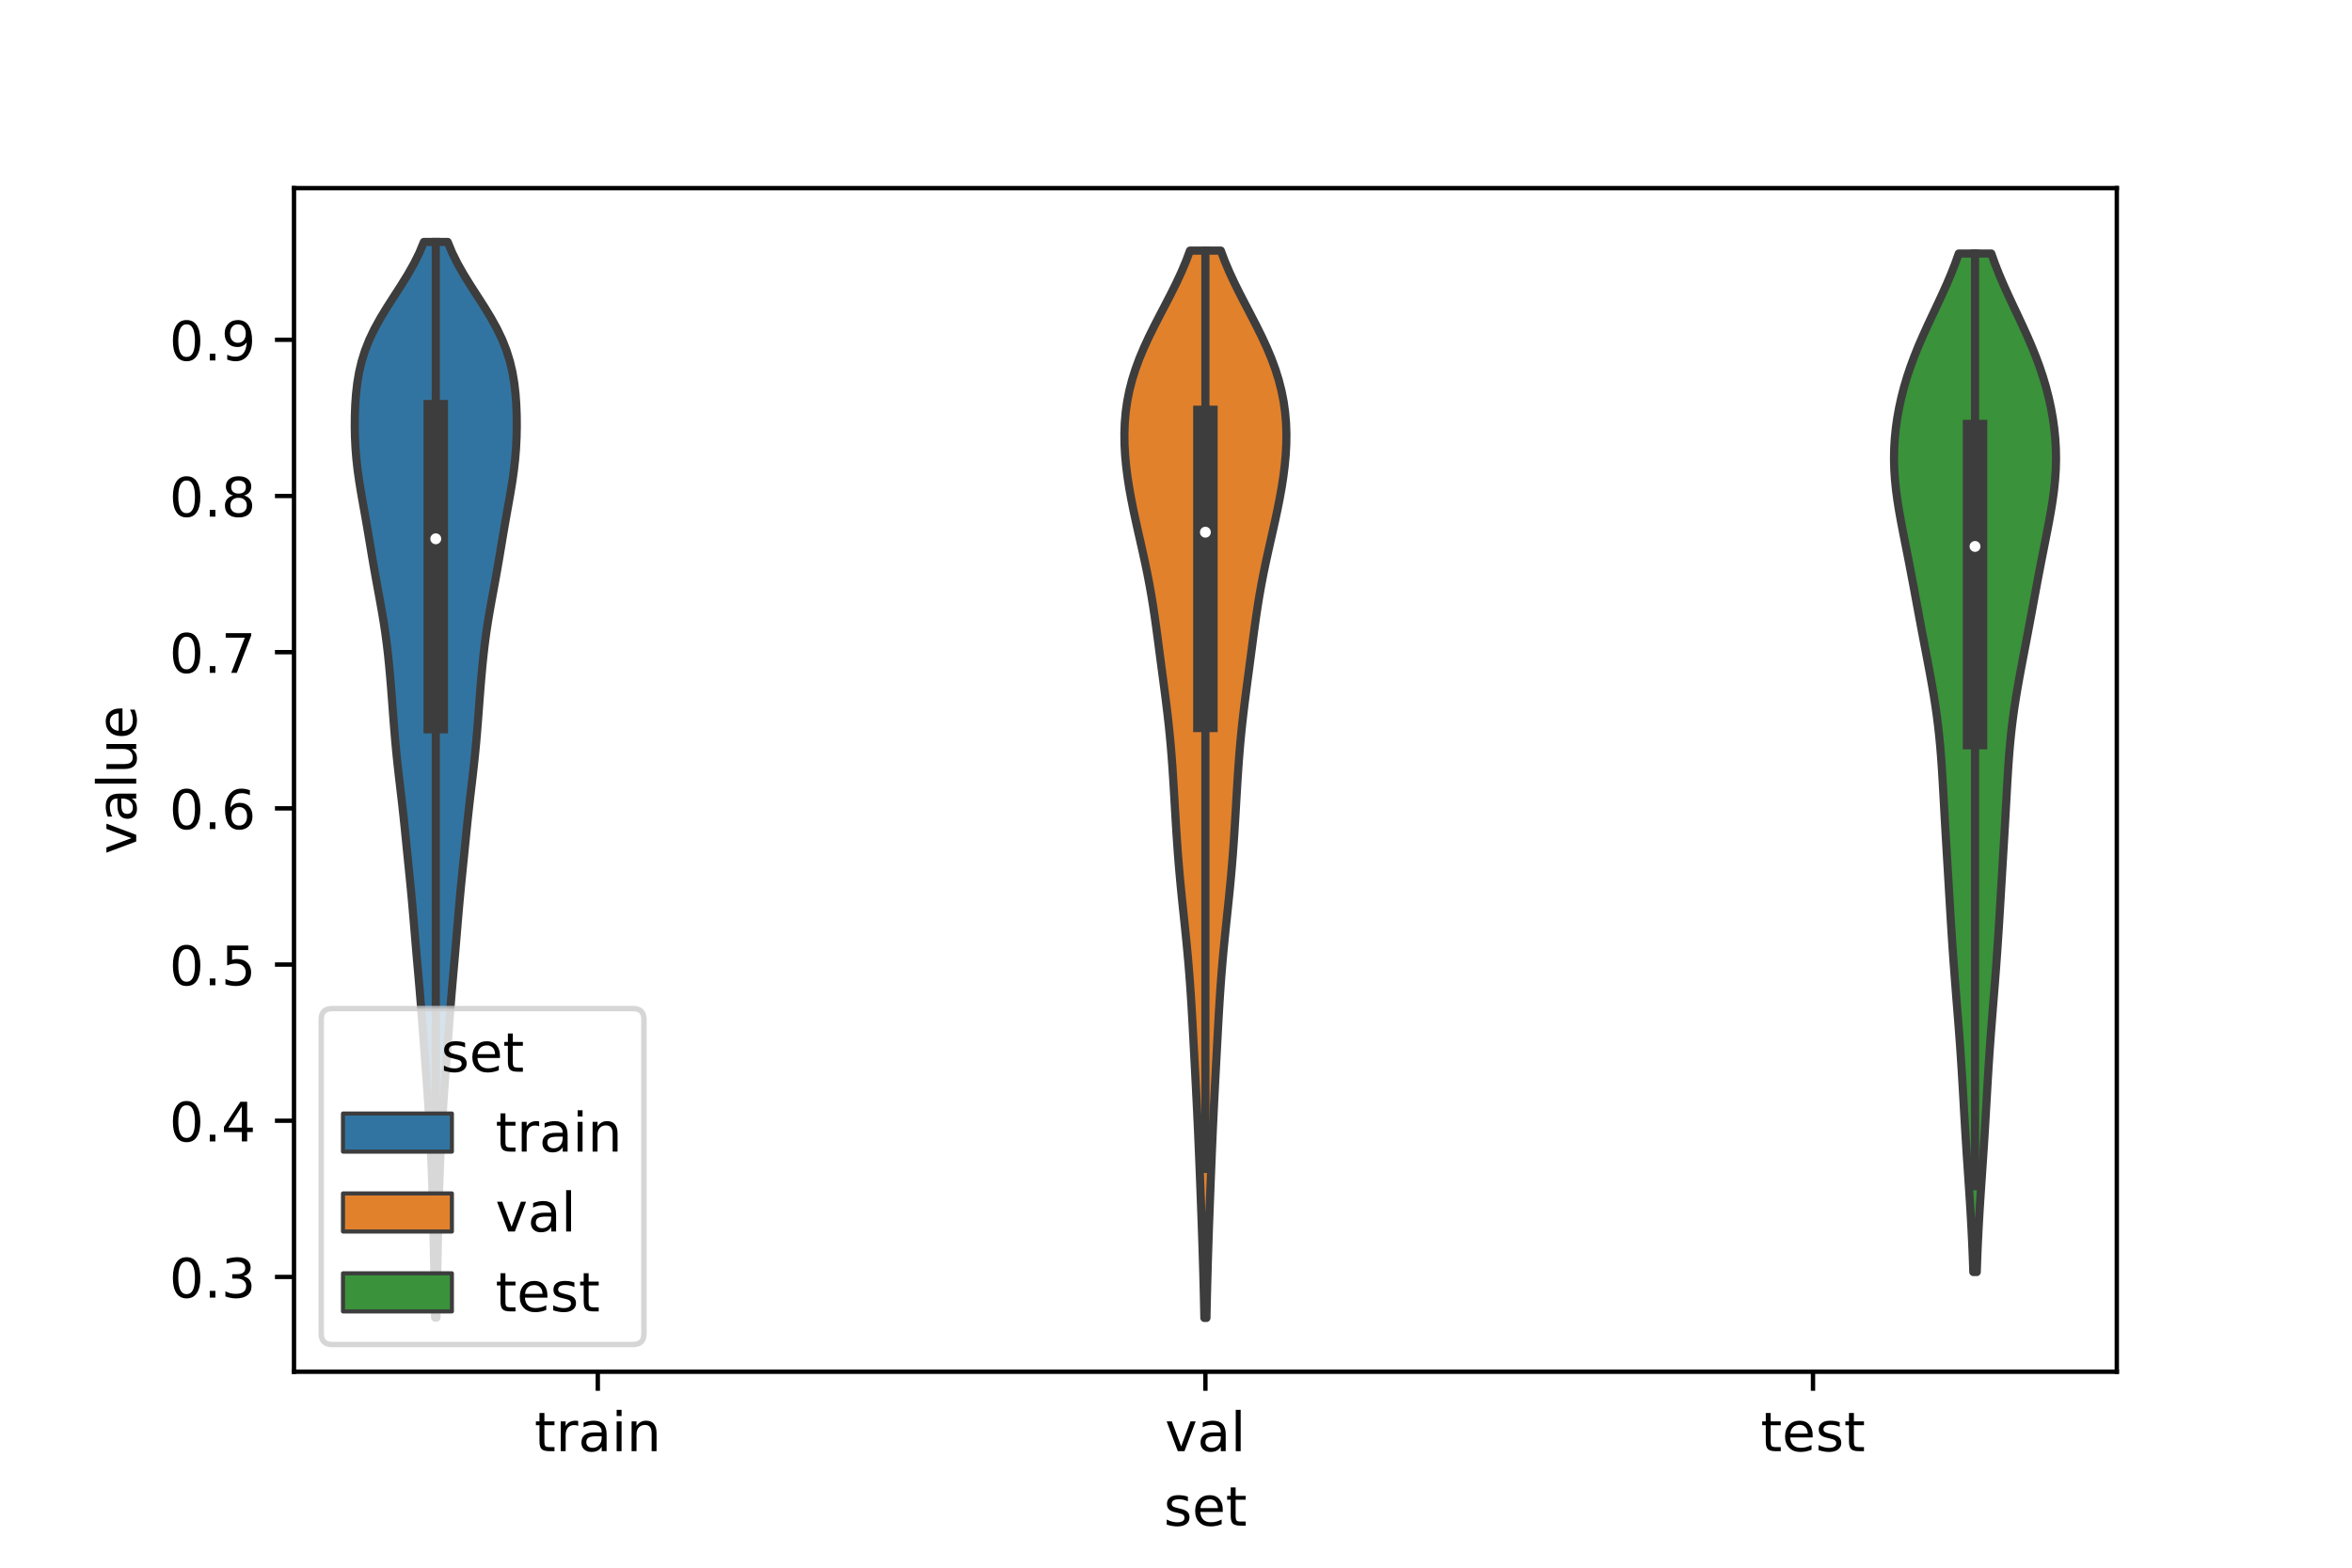 <?xml version="1.0" encoding="utf-8" standalone="no"?>
<!DOCTYPE svg PUBLIC "-//W3C//DTD SVG 1.1//EN"
  "http://www.w3.org/Graphics/SVG/1.1/DTD/svg11.dtd">
<!-- Created with matplotlib (https://matplotlib.org/) -->
<svg height="288pt" version="1.1" viewBox="0 0 432 288" width="432pt" xmlns="http://www.w3.org/2000/svg" xmlns:xlink="http://www.w3.org/1999/xlink">
 <defs>
  <style type="text/css">*{stroke-linecap:butt;stroke-linejoin:round;}</style>
 </defs>
 <g id="figure_1">
  <g id="patch_1">
   <path d="M 0 288 
L 432 288 
L 432 0 
L 0 0 
z
" style="fill:#ffffff;"/>
  </g>
  <g id="axes_1">
   <g id="patch_2">
    <path d="M 54 252 
L 388.8 252 
L 388.8 34.56 
L 54 34.56 
z
" style="fill:#ffffff;"/>
   </g>
   <g id="PolyCollection_1">
    <defs>
     <path d="M 80.162 -45.93 
L 79.918 -45.93 
L 79.887 -47.926 
L 79.853 -49.923 
L 79.815 -51.919 
L 79.775 -53.915 
L 79.733 -55.911 
L 79.692 -57.907 
L 79.651 -59.904 
L 79.61 -61.9 
L 79.569 -63.896 
L 79.523 -65.892 
L 79.472 -67.889 
L 79.413 -69.885 
L 79.344 -71.881 
L 79.265 -73.877 
L 79.176 -75.873 
L 79.078 -77.87 
L 78.972 -79.866 
L 78.859 -81.862 
L 78.739 -83.858 
L 78.611 -85.855 
L 78.475 -87.851 
L 78.332 -89.847 
L 78.183 -91.843 
L 78.032 -93.839 
L 77.881 -95.836 
L 77.73 -97.832 
L 77.58 -99.828 
L 77.428 -101.824 
L 77.27 -103.821 
L 77.105 -105.817 
L 76.933 -107.813 
L 76.757 -109.809 
L 76.58 -111.805 
L 76.406 -113.802 
L 76.237 -115.798 
L 76.071 -117.794 
L 75.903 -119.79 
L 75.729 -121.787 
L 75.546 -123.783 
L 75.354 -125.779 
L 75.154 -127.775 
L 74.952 -129.772 
L 74.751 -131.768 
L 74.551 -133.764 
L 74.349 -135.76 
L 74.141 -137.756 
L 73.924 -139.753 
L 73.696 -141.749 
L 73.461 -143.745 
L 73.227 -145.741 
L 73.003 -147.738 
L 72.796 -149.734 
L 72.608 -151.73 
L 72.438 -153.726 
L 72.281 -155.722 
L 72.13 -157.719 
L 71.98 -159.715 
L 71.824 -161.711 
L 71.658 -163.707 
L 71.476 -165.704 
L 71.273 -167.7 
L 71.041 -169.696 
L 70.775 -171.692 
L 70.474 -173.688 
L 70.141 -175.685 
L 69.785 -177.681 
L 69.418 -179.677 
L 69.053 -181.673 
L 68.698 -183.67 
L 68.356 -185.666 
L 68.022 -187.662 
L 67.689 -189.658 
L 67.349 -191.655 
L 66.998 -193.651 
L 66.642 -195.647 
L 66.293 -197.643 
L 65.969 -199.639 
L 65.688 -201.636 
L 65.463 -203.632 
L 65.301 -205.628 
L 65.201 -207.624 
L 65.16 -209.621 
L 65.175 -211.617 
L 65.249 -213.613 
L 65.391 -215.609 
L 65.618 -217.605 
L 65.953 -219.602 
L 66.421 -221.598 
L 67.042 -223.594 
L 67.83 -225.59 
L 68.783 -227.587 
L 69.885 -229.583 
L 71.1 -231.579 
L 72.38 -233.575 
L 73.668 -235.571 
L 74.903 -237.568 
L 76.036 -239.564 
L 77.027 -241.56 
L 77.855 -243.556 
L 82.225 -243.556 
L 82.225 -243.556 
L 83.053 -241.56 
L 84.044 -239.564 
L 85.177 -237.568 
L 86.412 -235.571 
L 87.7 -233.575 
L 88.98 -231.579 
L 90.195 -229.583 
L 91.297 -227.587 
L 92.25 -225.59 
L 93.038 -223.594 
L 93.659 -221.598 
L 94.127 -219.602 
L 94.462 -217.605 
L 94.689 -215.609 
L 94.831 -213.613 
L 94.905 -211.617 
L 94.92 -209.621 
L 94.879 -207.624 
L 94.779 -205.628 
L 94.617 -203.632 
L 94.392 -201.636 
L 94.111 -199.639 
L 93.787 -197.643 
L 93.438 -195.647 
L 93.082 -193.651 
L 92.731 -191.655 
L 92.391 -189.658 
L 92.058 -187.662 
L 91.724 -185.666 
L 91.382 -183.67 
L 91.027 -181.673 
L 90.662 -179.677 
L 90.295 -177.681 
L 89.939 -175.685 
L 89.606 -173.688 
L 89.305 -171.692 
L 89.039 -169.696 
L 88.807 -167.7 
L 88.604 -165.704 
L 88.422 -163.707 
L 88.256 -161.711 
L 88.1 -159.715 
L 87.95 -157.719 
L 87.799 -155.722 
L 87.642 -153.726 
L 87.472 -151.73 
L 87.284 -149.734 
L 87.077 -147.738 
L 86.853 -145.741 
L 86.619 -143.745 
L 86.384 -141.749 
L 86.156 -139.753 
L 85.939 -137.756 
L 85.731 -135.76 
L 85.529 -133.764 
L 85.329 -131.768 
L 85.128 -129.772 
L 84.926 -127.775 
L 84.726 -125.779 
L 84.534 -123.783 
L 84.351 -121.787 
L 84.177 -119.79 
L 84.009 -117.794 
L 83.843 -115.798 
L 83.674 -113.802 
L 83.5 -111.805 
L 83.323 -109.809 
L 83.147 -107.813 
L 82.975 -105.817 
L 82.81 -103.821 
L 82.652 -101.824 
L 82.5 -99.828 
L 82.35 -97.832 
L 82.199 -95.836 
L 82.048 -93.839 
L 81.897 -91.843 
L 81.748 -89.847 
L 81.605 -87.851 
L 81.469 -85.855 
L 81.341 -83.858 
L 81.221 -81.862 
L 81.108 -79.866 
L 81.002 -77.87 
L 80.904 -75.873 
L 80.815 -73.877 
L 80.736 -71.881 
L 80.667 -69.885 
L 80.608 -67.889 
L 80.557 -65.892 
L 80.511 -63.896 
L 80.47 -61.9 
L 80.429 -59.904 
L 80.388 -57.907 
L 80.347 -55.911 
L 80.305 -53.915 
L 80.265 -51.919 
L 80.227 -49.923 
L 80.193 -47.926 
L 80.162 -45.93 
z
" id="m7b6b9d030f" style="stroke:#3d3d3d;stroke-width:1.5;"/>
    </defs>
    <g clip-path="url(#p0b4cedcd9a)">
     <use style="fill:#3274a1;stroke:#3d3d3d;stroke-width:1.5;" x="0" xlink:href="#m7b6b9d030f" y="288"/>
    </g>
   </g>
   <g id="PolyCollection_2">
    <defs>
     <path d="M 221.592 -45.884 
L 221.208 -45.884 
L 221.167 -47.864 
L 221.123 -49.845 
L 221.074 -51.825 
L 221.021 -53.806 
L 220.965 -55.787 
L 220.905 -57.767 
L 220.841 -59.748 
L 220.774 -61.728 
L 220.704 -63.709 
L 220.631 -65.689 
L 220.556 -67.67 
L 220.48 -69.651 
L 220.403 -71.631 
L 220.324 -73.612 
L 220.244 -75.592 
L 220.161 -77.573 
L 220.076 -79.554 
L 219.986 -81.534 
L 219.893 -83.515 
L 219.796 -85.495 
L 219.695 -87.476 
L 219.593 -89.456 
L 219.489 -91.437 
L 219.385 -93.418 
L 219.28 -95.398 
L 219.175 -97.379 
L 219.068 -99.359 
L 218.958 -101.34 
L 218.84 -103.321 
L 218.714 -105.301 
L 218.577 -107.282 
L 218.427 -109.262 
L 218.263 -111.243 
L 218.085 -113.223 
L 217.894 -115.204 
L 217.693 -117.185 
L 217.486 -119.165 
L 217.278 -121.146 
L 217.072 -123.126 
L 216.875 -125.107 
L 216.689 -127.088 
L 216.516 -129.068 
L 216.358 -131.049 
L 216.213 -133.029 
L 216.079 -135.01 
L 215.955 -136.99 
L 215.836 -138.971 
L 215.721 -140.952 
L 215.605 -142.932 
L 215.483 -144.913 
L 215.353 -146.893 
L 215.209 -148.874 
L 215.047 -150.855 
L 214.865 -152.835 
L 214.663 -154.816 
L 214.44 -156.796 
L 214.2 -158.777 
L 213.948 -160.757 
L 213.688 -162.738 
L 213.425 -164.719 
L 213.164 -166.699 
L 212.903 -168.68 
L 212.643 -170.66 
L 212.377 -172.641 
L 212.099 -174.622 
L 211.803 -176.602 
L 211.481 -178.583 
L 211.13 -180.563 
L 210.748 -182.544 
L 210.339 -184.525 
L 209.907 -186.505 
L 209.462 -188.486 
L 209.014 -190.466 
L 208.573 -192.447 
L 208.151 -194.427 
L 207.758 -196.408 
L 207.402 -198.389 
L 207.094 -200.369 
L 206.843 -202.35 
L 206.657 -204.33 
L 206.546 -206.311 
L 206.52 -208.292 
L 206.587 -210.272 
L 206.756 -212.253 
L 207.033 -214.233 
L 207.424 -216.214 
L 207.931 -218.194 
L 208.552 -220.175 
L 209.282 -222.156 
L 210.112 -224.136 
L 211.025 -226.117 
L 212.003 -228.097 
L 213.023 -230.078 
L 214.058 -232.059 
L 215.08 -234.039 
L 216.064 -236.02 
L 216.985 -238 
L 217.824 -239.981 
L 218.568 -241.961 
L 224.232 -241.961 
L 224.232 -241.961 
L 224.976 -239.981 
L 225.815 -238 
L 226.736 -236.02 
L 227.72 -234.039 
L 228.742 -232.059 
L 229.777 -230.078 
L 230.797 -228.097 
L 231.775 -226.117 
L 232.688 -224.136 
L 233.518 -222.156 
L 234.248 -220.175 
L 234.869 -218.194 
L 235.376 -216.214 
L 235.767 -214.233 
L 236.044 -212.253 
L 236.213 -210.272 
L 236.28 -208.292 
L 236.254 -206.311 
L 236.143 -204.33 
L 235.957 -202.35 
L 235.706 -200.369 
L 235.398 -198.389 
L 235.042 -196.408 
L 234.649 -194.427 
L 234.227 -192.447 
L 233.786 -190.466 
L 233.338 -188.486 
L 232.893 -186.505 
L 232.461 -184.525 
L 232.052 -182.544 
L 231.67 -180.563 
L 231.319 -178.583 
L 230.997 -176.602 
L 230.701 -174.622 
L 230.423 -172.641 
L 230.157 -170.66 
L 229.897 -168.68 
L 229.636 -166.699 
L 229.375 -164.719 
L 229.112 -162.738 
L 228.852 -160.757 
L 228.6 -158.777 
L 228.36 -156.796 
L 228.137 -154.816 
L 227.935 -152.835 
L 227.753 -150.855 
L 227.591 -148.874 
L 227.447 -146.893 
L 227.317 -144.913 
L 227.195 -142.932 
L 227.079 -140.952 
L 226.964 -138.971 
L 226.845 -136.99 
L 226.721 -135.01 
L 226.587 -133.029 
L 226.442 -131.049 
L 226.284 -129.068 
L 226.111 -127.088 
L 225.925 -125.107 
L 225.728 -123.126 
L 225.522 -121.146 
L 225.314 -119.165 
L 225.107 -117.185 
L 224.906 -115.204 
L 224.715 -113.223 
L 224.537 -111.243 
L 224.373 -109.262 
L 224.223 -107.282 
L 224.086 -105.301 
L 223.96 -103.321 
L 223.842 -101.34 
L 223.732 -99.359 
L 223.625 -97.379 
L 223.52 -95.398 
L 223.415 -93.418 
L 223.311 -91.437 
L 223.207 -89.456 
L 223.105 -87.476 
L 223.004 -85.495 
L 222.907 -83.515 
L 222.814 -81.534 
L 222.724 -79.554 
L 222.639 -77.573 
L 222.556 -75.592 
L 222.476 -73.612 
L 222.397 -71.631 
L 222.32 -69.651 
L 222.244 -67.67 
L 222.169 -65.689 
L 222.096 -63.709 
L 222.026 -61.728 
L 221.959 -59.748 
L 221.895 -57.767 
L 221.835 -55.787 
L 221.779 -53.806 
L 221.726 -51.825 
L 221.677 -49.845 
L 221.633 -47.864 
L 221.592 -45.884 
z
" id="mca83de6547" style="stroke:#3d3d3d;stroke-width:1.5;"/>
    </defs>
    <g clip-path="url(#p0b4cedcd9a)">
     <use style="fill:#e1812c;stroke:#3d3d3d;stroke-width:1.5;" x="0" xlink:href="#mca83de6547" y="288"/>
    </g>
   </g>
   <g id="PolyCollection_3">
    <defs>
     <path d="M 363.076 -54.318 
L 362.444 -54.318 
L 362.379 -56.208 
L 362.305 -58.098 
L 362.221 -59.988 
L 362.128 -61.878 
L 362.026 -63.768 
L 361.916 -65.658 
L 361.798 -67.548 
L 361.674 -69.438 
L 361.548 -71.328 
L 361.419 -73.218 
L 361.292 -75.108 
L 361.168 -76.998 
L 361.047 -78.888 
L 360.931 -80.778 
L 360.819 -82.668 
L 360.71 -84.558 
L 360.603 -86.448 
L 360.494 -88.338 
L 360.382 -90.228 
L 360.265 -92.118 
L 360.14 -94.008 
L 360.009 -95.898 
L 359.871 -97.788 
L 359.726 -99.677 
L 359.577 -101.567 
L 359.426 -103.457 
L 359.275 -105.347 
L 359.125 -107.237 
L 358.979 -109.127 
L 358.838 -111.017 
L 358.703 -112.907 
L 358.573 -114.797 
L 358.449 -116.687 
L 358.33 -118.577 
L 358.214 -120.467 
L 358.101 -122.357 
L 357.989 -124.247 
L 357.877 -126.137 
L 357.765 -128.027 
L 357.652 -129.917 
L 357.539 -131.807 
L 357.426 -133.697 
L 357.315 -135.587 
L 357.206 -137.477 
L 357.1 -139.367 
L 356.996 -141.257 
L 356.891 -143.147 
L 356.782 -145.037 
L 356.664 -146.927 
L 356.531 -148.817 
L 356.379 -150.707 
L 356.201 -152.597 
L 355.995 -154.487 
L 355.758 -156.377 
L 355.491 -158.267 
L 355.195 -160.157 
L 354.874 -162.047 
L 354.535 -163.937 
L 354.182 -165.827 
L 353.823 -167.717 
L 353.461 -169.607 
L 353.102 -171.497 
L 352.745 -173.387 
L 352.393 -175.277 
L 352.043 -177.167 
L 351.694 -179.057 
L 351.342 -180.947 
L 350.984 -182.837 
L 350.62 -184.727 
L 350.25 -186.617 
L 349.876 -188.507 
L 349.504 -190.397 
L 349.144 -192.287 
L 348.807 -194.177 
L 348.504 -196.067 
L 348.25 -197.957 
L 348.055 -199.847 
L 347.929 -201.737 
L 347.88 -203.627 
L 347.91 -205.517 
L 348.02 -207.407 
L 348.208 -209.297 
L 348.473 -211.187 
L 348.813 -213.077 
L 349.226 -214.967 
L 349.713 -216.857 
L 350.272 -218.747 
L 350.904 -220.637 
L 351.604 -222.526 
L 352.367 -224.416 
L 353.184 -226.306 
L 354.042 -228.196 
L 354.926 -230.086 
L 355.817 -231.976 
L 356.697 -233.866 
L 357.548 -235.756 
L 358.352 -237.646 
L 359.097 -239.536 
L 359.771 -241.426 
L 365.749 -241.426 
L 365.749 -241.426 
L 366.423 -239.536 
L 367.168 -237.646 
L 367.972 -235.756 
L 368.823 -233.866 
L 369.703 -231.976 
L 370.594 -230.086 
L 371.478 -228.196 
L 372.336 -226.306 
L 373.153 -224.416 
L 373.916 -222.526 
L 374.616 -220.637 
L 375.248 -218.747 
L 375.807 -216.857 
L 376.294 -214.967 
L 376.707 -213.077 
L 377.047 -211.187 
L 377.312 -209.297 
L 377.5 -207.407 
L 377.61 -205.517 
L 377.64 -203.627 
L 377.591 -201.737 
L 377.465 -199.847 
L 377.27 -197.957 
L 377.016 -196.067 
L 376.713 -194.177 
L 376.376 -192.287 
L 376.016 -190.397 
L 375.644 -188.507 
L 375.27 -186.617 
L 374.9 -184.727 
L 374.536 -182.837 
L 374.178 -180.947 
L 373.826 -179.057 
L 373.477 -177.167 
L 373.127 -175.277 
L 372.775 -173.387 
L 372.418 -171.497 
L 372.059 -169.607 
L 371.697 -167.717 
L 371.338 -165.827 
L 370.985 -163.937 
L 370.646 -162.047 
L 370.325 -160.157 
L 370.029 -158.267 
L 369.762 -156.377 
L 369.525 -154.487 
L 369.319 -152.597 
L 369.141 -150.707 
L 368.989 -148.817 
L 368.856 -146.927 
L 368.738 -145.037 
L 368.629 -143.147 
L 368.524 -141.257 
L 368.42 -139.367 
L 368.314 -137.477 
L 368.205 -135.587 
L 368.094 -133.697 
L 367.981 -131.807 
L 367.868 -129.917 
L 367.755 -128.027 
L 367.643 -126.137 
L 367.531 -124.247 
L 367.419 -122.357 
L 367.306 -120.467 
L 367.19 -118.577 
L 367.071 -116.687 
L 366.947 -114.797 
L 366.817 -112.907 
L 366.682 -111.017 
L 366.541 -109.127 
L 366.395 -107.237 
L 366.245 -105.347 
L 366.094 -103.457 
L 365.943 -101.567 
L 365.794 -99.677 
L 365.649 -97.788 
L 365.511 -95.898 
L 365.38 -94.008 
L 365.255 -92.118 
L 365.138 -90.228 
L 365.026 -88.338 
L 364.917 -86.448 
L 364.81 -84.558 
L 364.701 -82.668 
L 364.589 -80.778 
L 364.473 -78.888 
L 364.352 -76.998 
L 364.228 -75.108 
L 364.101 -73.218 
L 363.973 -71.328 
L 363.846 -69.438 
L 363.722 -67.548 
L 363.604 -65.658 
L 363.494 -63.768 
L 363.392 -61.878 
L 363.299 -59.988 
L 363.215 -58.098 
L 363.141 -56.208 
L 363.076 -54.318 
z
" id="mc6d1f38424" style="stroke:#3d3d3d;stroke-width:1.5;"/>
    </defs>
    <g clip-path="url(#p0b4cedcd9a)">
     <use style="fill:#3a923a;stroke:#3d3d3d;stroke-width:1.5;" x="0" xlink:href="#mc6d1f38424" y="288"/>
    </g>
   </g>
   <g id="patch_3">
    <path clip-path="url(#p0b4cedcd9a)" d="M 109.8 320.671 
L 109.8 320.671 
L 109.8 320.671 
L 109.8 320.671 
z
" style="fill:#3274a1;stroke:#3d3d3d;stroke-linejoin:miter;stroke-width:0.75;"/>
   </g>
   <g id="patch_4">
    <path clip-path="url(#p0b4cedcd9a)" d="M 109.8 320.671 
L 109.8 320.671 
L 109.8 320.671 
L 109.8 320.671 
z
" style="fill:#e1812c;stroke:#3d3d3d;stroke-linejoin:miter;stroke-width:0.75;"/>
   </g>
   <g id="patch_5">
    <path clip-path="url(#p0b4cedcd9a)" d="M 109.8 320.671 
L 109.8 320.671 
L 109.8 320.671 
L 109.8 320.671 
z
" style="fill:#3a923a;stroke:#3d3d3d;stroke-linejoin:miter;stroke-width:0.75;"/>
   </g>
   <g id="matplotlib.axis_1">
    <g id="xtick_1">
     <g id="line2d_1">
      <defs>
       <path d="M 0 0 
L 0 3.5 
" id="m84d67ad8dc" style="stroke:#000000;stroke-width:0.8;"/>
      </defs>
      <g>
       <use style="stroke:#000000;stroke-width:0.8;" x="109.8" xlink:href="#m84d67ad8dc" y="252"/>
      </g>
     </g>
     <g id="text_1">
      <!-- train -->
      <g transform="translate(98.162 266.598)scale(0.1 -0.1)">
       <defs>
        <path d="M 18.312 70.219 
L 18.312 54.688 
L 36.812 54.688 
L 36.812 47.703 
L 18.312 47.703 
L 18.312 18.016 
Q 18.312 11.328 20.141 9.422 
Q 21.969 7.516 27.594 7.516 
L 36.812 7.516 
L 36.812 0 
L 27.594 0 
Q 17.188 0 13.234 3.875 
Q 9.281 7.766 9.281 18.016 
L 9.281 47.703 
L 2.688 47.703 
L 2.688 54.688 
L 9.281 54.688 
L 9.281 70.219 
z
" id="DejaVuSans-116"/>
        <path d="M 41.109 46.297 
Q 39.594 47.172 37.812 47.578 
Q 36.031 48 33.891 48 
Q 26.266 48 22.188 43.047 
Q 18.109 38.094 18.109 28.812 
L 18.109 0 
L 9.078 0 
L 9.078 54.688 
L 18.109 54.688 
L 18.109 46.188 
Q 20.953 51.172 25.484 53.578 
Q 30.031 56 36.531 56 
Q 37.453 56 38.578 55.875 
Q 39.703 55.766 41.062 55.516 
z
" id="DejaVuSans-114"/>
        <path d="M 34.281 27.484 
Q 23.391 27.484 19.188 25 
Q 14.984 22.516 14.984 16.5 
Q 14.984 11.719 18.141 8.906 
Q 21.297 6.109 26.703 6.109 
Q 34.188 6.109 38.703 11.406 
Q 43.219 16.703 43.219 25.484 
L 43.219 27.484 
z
M 52.203 31.203 
L 52.203 0 
L 43.219 0 
L 43.219 8.297 
Q 40.141 3.328 35.547 0.953 
Q 30.953 -1.422 24.312 -1.422 
Q 15.922 -1.422 10.953 3.297 
Q 6 8.016 6 15.922 
Q 6 25.141 12.172 29.828 
Q 18.359 34.516 30.609 34.516 
L 43.219 34.516 
L 43.219 35.406 
Q 43.219 41.609 39.141 45 
Q 35.062 48.391 27.688 48.391 
Q 23 48.391 18.547 47.266 
Q 14.109 46.141 10.016 43.891 
L 10.016 52.203 
Q 14.938 54.109 19.578 55.047 
Q 24.219 56 28.609 56 
Q 40.484 56 46.344 49.844 
Q 52.203 43.703 52.203 31.203 
z
" id="DejaVuSans-97"/>
        <path d="M 9.422 54.688 
L 18.406 54.688 
L 18.406 0 
L 9.422 0 
z
M 9.422 75.984 
L 18.406 75.984 
L 18.406 64.594 
L 9.422 64.594 
z
" id="DejaVuSans-105"/>
        <path d="M 54.891 33.016 
L 54.891 0 
L 45.906 0 
L 45.906 32.719 
Q 45.906 40.484 42.875 44.328 
Q 39.844 48.188 33.797 48.188 
Q 26.516 48.188 22.312 43.547 
Q 18.109 38.922 18.109 30.906 
L 18.109 0 
L 9.078 0 
L 9.078 54.688 
L 18.109 54.688 
L 18.109 46.188 
Q 21.344 51.125 25.703 53.562 
Q 30.078 56 35.797 56 
Q 45.219 56 50.047 50.172 
Q 54.891 44.344 54.891 33.016 
z
" id="DejaVuSans-110"/>
       </defs>
       <use xlink:href="#DejaVuSans-116"/>
       <use x="39.209" xlink:href="#DejaVuSans-114"/>
       <use x="80.322" xlink:href="#DejaVuSans-97"/>
       <use x="141.602" xlink:href="#DejaVuSans-105"/>
       <use x="169.385" xlink:href="#DejaVuSans-110"/>
      </g>
     </g>
    </g>
    <g id="xtick_2">
     <g id="line2d_2">
      <g>
       <use style="stroke:#000000;stroke-width:0.8;" x="221.4" xlink:href="#m84d67ad8dc" y="252"/>
      </g>
     </g>
     <g id="text_2">
      <!-- val -->
      <g transform="translate(213.988 266.598)scale(0.1 -0.1)">
       <defs>
        <path d="M 2.984 54.688 
L 12.5 54.688 
L 29.594 8.797 
L 46.688 54.688 
L 56.203 54.688 
L 35.688 0 
L 23.484 0 
z
" id="DejaVuSans-118"/>
        <path d="M 9.422 75.984 
L 18.406 75.984 
L 18.406 0 
L 9.422 0 
z
" id="DejaVuSans-108"/>
       </defs>
       <use xlink:href="#DejaVuSans-118"/>
       <use x="59.18" xlink:href="#DejaVuSans-97"/>
       <use x="120.459" xlink:href="#DejaVuSans-108"/>
      </g>
     </g>
    </g>
    <g id="xtick_3">
     <g id="line2d_3">
      <g>
       <use style="stroke:#000000;stroke-width:0.8;" x="333" xlink:href="#m84d67ad8dc" y="252"/>
      </g>
     </g>
     <g id="text_3">
      <!-- test -->
      <g transform="translate(323.398 266.598)scale(0.1 -0.1)">
       <defs>
        <path d="M 56.203 29.594 
L 56.203 25.203 
L 14.891 25.203 
Q 15.484 15.922 20.484 11.062 
Q 25.484 6.203 34.422 6.203 
Q 39.594 6.203 44.453 7.469 
Q 49.312 8.734 54.109 11.281 
L 54.109 2.781 
Q 49.266 0.734 44.188 -0.344 
Q 39.109 -1.422 33.891 -1.422 
Q 20.797 -1.422 13.156 6.188 
Q 5.516 13.812 5.516 26.812 
Q 5.516 40.234 12.766 48.109 
Q 20.016 56 32.328 56 
Q 43.359 56 49.781 48.891 
Q 56.203 41.797 56.203 29.594 
z
M 47.219 32.234 
Q 47.125 39.594 43.094 43.984 
Q 39.062 48.391 32.422 48.391 
Q 24.906 48.391 20.391 44.141 
Q 15.875 39.891 15.188 32.172 
z
" id="DejaVuSans-101"/>
        <path d="M 44.281 53.078 
L 44.281 44.578 
Q 40.484 46.531 36.375 47.5 
Q 32.281 48.484 27.875 48.484 
Q 21.188 48.484 17.844 46.438 
Q 14.5 44.391 14.5 40.281 
Q 14.5 37.156 16.891 35.375 
Q 19.281 33.594 26.516 31.984 
L 29.594 31.297 
Q 39.156 29.25 43.188 25.516 
Q 47.219 21.781 47.219 15.094 
Q 47.219 7.469 41.188 3.016 
Q 35.156 -1.422 24.609 -1.422 
Q 20.219 -1.422 15.453 -0.562 
Q 10.688 0.297 5.422 2 
L 5.422 11.281 
Q 10.406 8.688 15.234 7.391 
Q 20.062 6.109 24.812 6.109 
Q 31.156 6.109 34.562 8.281 
Q 37.984 10.453 37.984 14.406 
Q 37.984 18.062 35.516 20.016 
Q 33.062 21.969 24.703 23.781 
L 21.578 24.516 
Q 13.234 26.266 9.516 29.906 
Q 5.812 33.547 5.812 39.891 
Q 5.812 47.609 11.281 51.797 
Q 16.75 56 26.812 56 
Q 31.781 56 36.172 55.266 
Q 40.578 54.547 44.281 53.078 
z
" id="DejaVuSans-115"/>
       </defs>
       <use xlink:href="#DejaVuSans-116"/>
       <use x="39.209" xlink:href="#DejaVuSans-101"/>
       <use x="100.732" xlink:href="#DejaVuSans-115"/>
       <use x="152.832" xlink:href="#DejaVuSans-116"/>
      </g>
     </g>
    </g>
    <g id="text_4">
     <!-- set -->
     <g transform="translate(213.759 280.277)scale(0.1 -0.1)">
      <use xlink:href="#DejaVuSans-115"/>
      <use x="52.1" xlink:href="#DejaVuSans-101"/>
      <use x="113.623" xlink:href="#DejaVuSans-116"/>
     </g>
    </g>
   </g>
   <g id="matplotlib.axis_2">
    <g id="ytick_1">
     <g id="line2d_4">
      <defs>
       <path d="M 0 0 
L -3.5 0 
" id="m8145cb67ba" style="stroke:#000000;stroke-width:0.8;"/>
      </defs>
      <g>
       <use style="stroke:#000000;stroke-width:0.8;" x="54" xlink:href="#m8145cb67ba" y="234.588"/>
      </g>
     </g>
     <g id="text_5">
      <!-- 0.3 -->
      <g transform="translate(31.097 238.387)scale(0.1 -0.1)">
       <defs>
        <path d="M 31.781 66.406 
Q 24.172 66.406 20.328 58.906 
Q 16.5 51.422 16.5 36.375 
Q 16.5 21.391 20.328 13.891 
Q 24.172 6.391 31.781 6.391 
Q 39.453 6.391 43.281 13.891 
Q 47.125 21.391 47.125 36.375 
Q 47.125 51.422 43.281 58.906 
Q 39.453 66.406 31.781 66.406 
z
M 31.781 74.219 
Q 44.047 74.219 50.516 64.516 
Q 56.984 54.828 56.984 36.375 
Q 56.984 17.969 50.516 8.266 
Q 44.047 -1.422 31.781 -1.422 
Q 19.531 -1.422 13.062 8.266 
Q 6.594 17.969 6.594 36.375 
Q 6.594 54.828 13.062 64.516 
Q 19.531 74.219 31.781 74.219 
z
" id="DejaVuSans-48"/>
        <path d="M 10.688 12.406 
L 21 12.406 
L 21 0 
L 10.688 0 
z
" id="DejaVuSans-46"/>
        <path d="M 40.578 39.312 
Q 47.656 37.797 51.625 33 
Q 55.609 28.219 55.609 21.188 
Q 55.609 10.406 48.188 4.484 
Q 40.766 -1.422 27.094 -1.422 
Q 22.516 -1.422 17.656 -0.516 
Q 12.797 0.391 7.625 2.203 
L 7.625 11.719 
Q 11.719 9.328 16.594 8.109 
Q 21.484 6.891 26.812 6.891 
Q 36.078 6.891 40.938 10.547 
Q 45.797 14.203 45.797 21.188 
Q 45.797 27.641 41.281 31.266 
Q 36.766 34.906 28.719 34.906 
L 20.219 34.906 
L 20.219 43.016 
L 29.109 43.016 
Q 36.375 43.016 40.234 45.922 
Q 44.094 48.828 44.094 54.297 
Q 44.094 59.906 40.109 62.906 
Q 36.141 65.922 28.719 65.922 
Q 24.656 65.922 20.016 65.031 
Q 15.375 64.156 9.812 62.312 
L 9.812 71.094 
Q 15.438 72.656 20.344 73.438 
Q 25.25 74.219 29.594 74.219 
Q 40.828 74.219 47.359 69.109 
Q 53.906 64.016 53.906 55.328 
Q 53.906 49.266 50.438 45.094 
Q 46.969 40.922 40.578 39.312 
z
" id="DejaVuSans-51"/>
       </defs>
       <use xlink:href="#DejaVuSans-48"/>
       <use x="63.623" xlink:href="#DejaVuSans-46"/>
       <use x="95.41" xlink:href="#DejaVuSans-51"/>
      </g>
     </g>
    </g>
    <g id="ytick_2">
     <g id="line2d_5">
      <g>
       <use style="stroke:#000000;stroke-width:0.8;" x="54" xlink:href="#m8145cb67ba" y="205.893"/>
      </g>
     </g>
     <g id="text_6">
      <!-- 0.4 -->
      <g transform="translate(31.097 209.692)scale(0.1 -0.1)">
       <defs>
        <path d="M 37.797 64.312 
L 12.891 25.391 
L 37.797 25.391 
z
M 35.203 72.906 
L 47.609 72.906 
L 47.609 25.391 
L 58.016 25.391 
L 58.016 17.188 
L 47.609 17.188 
L 47.609 0 
L 37.797 0 
L 37.797 17.188 
L 4.891 17.188 
L 4.891 26.703 
z
" id="DejaVuSans-52"/>
       </defs>
       <use xlink:href="#DejaVuSans-48"/>
       <use x="63.623" xlink:href="#DejaVuSans-46"/>
       <use x="95.41" xlink:href="#DejaVuSans-52"/>
      </g>
     </g>
    </g>
    <g id="ytick_3">
     <g id="line2d_6">
      <g>
       <use style="stroke:#000000;stroke-width:0.8;" x="54" xlink:href="#m8145cb67ba" y="177.199"/>
      </g>
     </g>
     <g id="text_7">
      <!-- 0.5 -->
      <g transform="translate(31.097 180.998)scale(0.1 -0.1)">
       <defs>
        <path d="M 10.797 72.906 
L 49.516 72.906 
L 49.516 64.594 
L 19.828 64.594 
L 19.828 46.734 
Q 21.969 47.469 24.109 47.828 
Q 26.266 48.188 28.422 48.188 
Q 40.625 48.188 47.75 41.5 
Q 54.891 34.812 54.891 23.391 
Q 54.891 11.625 47.562 5.094 
Q 40.234 -1.422 26.906 -1.422 
Q 22.312 -1.422 17.547 -0.641 
Q 12.797 0.141 7.719 1.703 
L 7.719 11.625 
Q 12.109 9.234 16.797 8.062 
Q 21.484 6.891 26.703 6.891 
Q 35.156 6.891 40.078 11.328 
Q 45.016 15.766 45.016 23.391 
Q 45.016 31 40.078 35.438 
Q 35.156 39.891 26.703 39.891 
Q 22.75 39.891 18.812 39.016 
Q 14.891 38.141 10.797 36.281 
z
" id="DejaVuSans-53"/>
       </defs>
       <use xlink:href="#DejaVuSans-48"/>
       <use x="63.623" xlink:href="#DejaVuSans-46"/>
       <use x="95.41" xlink:href="#DejaVuSans-53"/>
      </g>
     </g>
    </g>
    <g id="ytick_4">
     <g id="line2d_7">
      <g>
       <use style="stroke:#000000;stroke-width:0.8;" x="54" xlink:href="#m8145cb67ba" y="148.504"/>
      </g>
     </g>
     <g id="text_8">
      <!-- 0.6 -->
      <g transform="translate(31.097 152.303)scale(0.1 -0.1)">
       <defs>
        <path d="M 33.016 40.375 
Q 26.375 40.375 22.484 35.828 
Q 18.609 31.297 18.609 23.391 
Q 18.609 15.531 22.484 10.953 
Q 26.375 6.391 33.016 6.391 
Q 39.656 6.391 43.531 10.953 
Q 47.406 15.531 47.406 23.391 
Q 47.406 31.297 43.531 35.828 
Q 39.656 40.375 33.016 40.375 
z
M 52.594 71.297 
L 52.594 62.312 
Q 48.875 64.062 45.094 64.984 
Q 41.312 65.922 37.594 65.922 
Q 27.828 65.922 22.672 59.328 
Q 17.531 52.734 16.797 39.406 
Q 19.672 43.656 24.016 45.922 
Q 28.375 48.188 33.594 48.188 
Q 44.578 48.188 50.953 41.516 
Q 57.328 34.859 57.328 23.391 
Q 57.328 12.156 50.688 5.359 
Q 44.047 -1.422 33.016 -1.422 
Q 20.359 -1.422 13.672 8.266 
Q 6.984 17.969 6.984 36.375 
Q 6.984 53.656 15.188 63.938 
Q 23.391 74.219 37.203 74.219 
Q 40.922 74.219 44.703 73.484 
Q 48.484 72.75 52.594 71.297 
z
" id="DejaVuSans-54"/>
       </defs>
       <use xlink:href="#DejaVuSans-48"/>
       <use x="63.623" xlink:href="#DejaVuSans-46"/>
       <use x="95.41" xlink:href="#DejaVuSans-54"/>
      </g>
     </g>
    </g>
    <g id="ytick_5">
     <g id="line2d_8">
      <g>
       <use style="stroke:#000000;stroke-width:0.8;" x="54" xlink:href="#m8145cb67ba" y="119.81"/>
      </g>
     </g>
     <g id="text_9">
      <!-- 0.7 -->
      <g transform="translate(31.097 123.609)scale(0.1 -0.1)">
       <defs>
        <path d="M 8.203 72.906 
L 55.078 72.906 
L 55.078 68.703 
L 28.609 0 
L 18.312 0 
L 43.219 64.594 
L 8.203 64.594 
z
" id="DejaVuSans-55"/>
       </defs>
       <use xlink:href="#DejaVuSans-48"/>
       <use x="63.623" xlink:href="#DejaVuSans-46"/>
       <use x="95.41" xlink:href="#DejaVuSans-55"/>
      </g>
     </g>
    </g>
    <g id="ytick_6">
     <g id="line2d_9">
      <g>
       <use style="stroke:#000000;stroke-width:0.8;" x="54" xlink:href="#m8145cb67ba" y="91.115"/>
      </g>
     </g>
     <g id="text_10">
      <!-- 0.8 -->
      <g transform="translate(31.097 94.915)scale(0.1 -0.1)">
       <defs>
        <path d="M 31.781 34.625 
Q 24.75 34.625 20.719 30.859 
Q 16.703 27.094 16.703 20.516 
Q 16.703 13.922 20.719 10.156 
Q 24.75 6.391 31.781 6.391 
Q 38.812 6.391 42.859 10.172 
Q 46.922 13.969 46.922 20.516 
Q 46.922 27.094 42.891 30.859 
Q 38.875 34.625 31.781 34.625 
z
M 21.922 38.812 
Q 15.578 40.375 12.031 44.719 
Q 8.5 49.078 8.5 55.328 
Q 8.5 64.062 14.719 69.141 
Q 20.953 74.219 31.781 74.219 
Q 42.672 74.219 48.875 69.141 
Q 55.078 64.062 55.078 55.328 
Q 55.078 49.078 51.531 44.719 
Q 48 40.375 41.703 38.812 
Q 48.828 37.156 52.797 32.312 
Q 56.781 27.484 56.781 20.516 
Q 56.781 9.906 50.312 4.234 
Q 43.844 -1.422 31.781 -1.422 
Q 19.734 -1.422 13.25 4.234 
Q 6.781 9.906 6.781 20.516 
Q 6.781 27.484 10.781 32.312 
Q 14.797 37.156 21.922 38.812 
z
M 18.312 54.391 
Q 18.312 48.734 21.844 45.562 
Q 25.391 42.391 31.781 42.391 
Q 38.141 42.391 41.719 45.562 
Q 45.312 48.734 45.312 54.391 
Q 45.312 60.062 41.719 63.234 
Q 38.141 66.406 31.781 66.406 
Q 25.391 66.406 21.844 63.234 
Q 18.312 60.062 18.312 54.391 
z
" id="DejaVuSans-56"/>
       </defs>
       <use xlink:href="#DejaVuSans-48"/>
       <use x="63.623" xlink:href="#DejaVuSans-46"/>
       <use x="95.41" xlink:href="#DejaVuSans-56"/>
      </g>
     </g>
    </g>
    <g id="ytick_7">
     <g id="line2d_10">
      <g>
       <use style="stroke:#000000;stroke-width:0.8;" x="54" xlink:href="#m8145cb67ba" y="62.421"/>
      </g>
     </g>
     <g id="text_11">
      <!-- 0.9 -->
      <g transform="translate(31.097 66.22)scale(0.1 -0.1)">
       <defs>
        <path d="M 10.984 1.516 
L 10.984 10.5 
Q 14.703 8.734 18.5 7.812 
Q 22.312 6.891 25.984 6.891 
Q 35.75 6.891 40.891 13.453 
Q 46.047 20.016 46.781 33.406 
Q 43.953 29.203 39.594 26.953 
Q 35.25 24.703 29.984 24.703 
Q 19.047 24.703 12.672 31.312 
Q 6.297 37.938 6.297 49.422 
Q 6.297 60.641 12.938 67.422 
Q 19.578 74.219 30.609 74.219 
Q 43.266 74.219 49.922 64.516 
Q 56.594 54.828 56.594 36.375 
Q 56.594 19.141 48.406 8.859 
Q 40.234 -1.422 26.422 -1.422 
Q 22.703 -1.422 18.891 -0.688 
Q 15.094 0.047 10.984 1.516 
z
M 30.609 32.422 
Q 37.25 32.422 41.125 36.953 
Q 45.016 41.5 45.016 49.422 
Q 45.016 57.281 41.125 61.844 
Q 37.25 66.406 30.609 66.406 
Q 23.969 66.406 20.094 61.844 
Q 16.219 57.281 16.219 49.422 
Q 16.219 41.5 20.094 36.953 
Q 23.969 32.422 30.609 32.422 
z
" id="DejaVuSans-57"/>
       </defs>
       <use xlink:href="#DejaVuSans-48"/>
       <use x="63.623" xlink:href="#DejaVuSans-46"/>
       <use x="95.41" xlink:href="#DejaVuSans-57"/>
      </g>
     </g>
    </g>
    <g id="text_12">
     <!-- value -->
     <g transform="translate(25.017 156.938)rotate(-90)scale(0.1 -0.1)">
      <defs>
       <path d="M 8.5 21.578 
L 8.5 54.688 
L 17.484 54.688 
L 17.484 21.922 
Q 17.484 14.156 20.5 10.266 
Q 23.531 6.391 29.594 6.391 
Q 36.859 6.391 41.078 11.031 
Q 45.312 15.672 45.312 23.688 
L 45.312 54.688 
L 54.297 54.688 
L 54.297 0 
L 45.312 0 
L 45.312 8.406 
Q 42.047 3.422 37.719 1 
Q 33.406 -1.422 27.688 -1.422 
Q 18.266 -1.422 13.375 4.438 
Q 8.5 10.297 8.5 21.578 
z
M 31.109 56 
z
" id="DejaVuSans-117"/>
      </defs>
      <use xlink:href="#DejaVuSans-118"/>
      <use x="59.18" xlink:href="#DejaVuSans-97"/>
      <use x="120.459" xlink:href="#DejaVuSans-108"/>
      <use x="148.242" xlink:href="#DejaVuSans-117"/>
      <use x="211.621" xlink:href="#DejaVuSans-101"/>
     </g>
    </g>
   </g>
   <g id="line2d_11">
    <path clip-path="url(#p0b4cedcd9a)" d="M 80.04 217.072 
L 80.04 44.444 
" style="fill:none;stroke:#3d3d3d;stroke-linecap:square;stroke-width:1.5;"/>
   </g>
   <g id="line2d_12">
    <path clip-path="url(#p0b4cedcd9a)" d="M 80.04 132.49 
L 80.04 75.729 
" style="fill:none;stroke:#3d3d3d;stroke-linecap:square;stroke-width:4.5;"/>
   </g>
   <g id="line2d_13">
    <path clip-path="url(#p0b4cedcd9a)" d="M 221.4 214.735 
L 221.4 46.039 
" style="fill:none;stroke:#3d3d3d;stroke-linecap:square;stroke-width:1.5;"/>
   </g>
   <g id="line2d_14">
    <path clip-path="url(#p0b4cedcd9a)" d="M 221.4 132.249 
L 221.4 76.771 
" style="fill:none;stroke:#3d3d3d;stroke-linecap:square;stroke-width:4.5;"/>
   </g>
   <g id="line2d_15">
    <path clip-path="url(#p0b4cedcd9a)" d="M 362.76 217.908 
L 362.76 46.574 
" style="fill:none;stroke:#3d3d3d;stroke-linecap:square;stroke-width:1.5;"/>
   </g>
   <g id="line2d_16">
    <path clip-path="url(#p0b4cedcd9a)" d="M 362.76 135.417 
L 362.76 79.373 
" style="fill:none;stroke:#3d3d3d;stroke-linecap:square;stroke-width:4.5;"/>
   </g>
   <g id="patch_6">
    <path d="M 54 252 
L 54 34.56 
" style="fill:none;stroke:#000000;stroke-linecap:square;stroke-linejoin:miter;stroke-width:0.8;"/>
   </g>
   <g id="patch_7">
    <path d="M 388.8 252 
L 388.8 34.56 
" style="fill:none;stroke:#000000;stroke-linecap:square;stroke-linejoin:miter;stroke-width:0.8;"/>
   </g>
   <g id="patch_8">
    <path d="M 54 252 
L 388.8 252 
" style="fill:none;stroke:#000000;stroke-linecap:square;stroke-linejoin:miter;stroke-width:0.8;"/>
   </g>
   <g id="patch_9">
    <path d="M 54 34.56 
L 388.8 34.56 
" style="fill:none;stroke:#000000;stroke-linecap:square;stroke-linejoin:miter;stroke-width:0.8;"/>
   </g>
   <g id="PathCollection_1">
    <defs>
     <path d="M 0 1.5 
C 0.398 1.5 0.779 1.342 1.061 1.061 
C 1.342 0.779 1.5 0.398 1.5 0 
C 1.5 -0.398 1.342 -0.779 1.061 -1.061 
C 0.779 -1.342 0.398 -1.5 0 -1.5 
C -0.398 -1.5 -0.779 -1.342 -1.061 -1.061 
C -1.342 -0.779 -1.5 -0.398 -1.5 0 
C -1.5 0.398 -1.342 0.779 -1.061 1.061 
C -0.779 1.342 -0.398 1.5 0 1.5 
z
" id="mb375c65ee4" style="stroke:#3d3d3d;"/>
    </defs>
    <g clip-path="url(#p0b4cedcd9a)">
     <use style="fill:#ffffff;stroke:#3d3d3d;" x="80.04" xlink:href="#mb375c65ee4" y="98.983"/>
    </g>
   </g>
   <g id="PathCollection_2">
    <g clip-path="url(#p0b4cedcd9a)">
     <use style="fill:#ffffff;stroke:#3d3d3d;" x="221.4" xlink:href="#mb375c65ee4" y="97.769"/>
    </g>
   </g>
   <g id="PathCollection_3">
    <g clip-path="url(#p0b4cedcd9a)">
     <use style="fill:#ffffff;stroke:#3d3d3d;" x="362.76" xlink:href="#mb375c65ee4" y="100.387"/>
    </g>
   </g>
   <g id="legend_1">
    <g id="patch_10">
     <path d="M 61 247 
L 116.275 247 
Q 118.275 247 118.275 245 
L 118.275 187.287 
Q 118.275 185.287 116.275 185.287 
L 61 185.287 
Q 59 185.287 59 187.287 
L 59 245 
Q 59 247 61 247 
z
" style="fill:#ffffff;opacity:0.8;stroke:#cccccc;stroke-linejoin:miter;"/>
    </g>
    <g id="text_13">
     <!-- set -->
     <g transform="translate(80.996 196.886)scale(0.1 -0.1)">
      <use xlink:href="#DejaVuSans-115"/>
      <use x="52.1" xlink:href="#DejaVuSans-101"/>
      <use x="113.623" xlink:href="#DejaVuSans-116"/>
     </g>
    </g>
    <g id="patch_11">
     <path d="M 63 211.564 
L 83 211.564 
L 83 204.564 
L 63 204.564 
z
" style="fill:#3274a1;stroke:#3d3d3d;stroke-linejoin:miter;stroke-width:0.75;"/>
    </g>
    <g id="text_14">
     <!-- train -->
     <g transform="translate(91 211.564)scale(0.1 -0.1)">
      <use xlink:href="#DejaVuSans-116"/>
      <use x="39.209" xlink:href="#DejaVuSans-114"/>
      <use x="80.322" xlink:href="#DejaVuSans-97"/>
      <use x="141.602" xlink:href="#DejaVuSans-105"/>
      <use x="169.385" xlink:href="#DejaVuSans-110"/>
     </g>
    </g>
    <g id="patch_12">
     <path d="M 63 226.242 
L 83 226.242 
L 83 219.242 
L 63 219.242 
z
" style="fill:#e1812c;stroke:#3d3d3d;stroke-linejoin:miter;stroke-width:0.75;"/>
    </g>
    <g id="text_15">
     <!-- val -->
     <g transform="translate(91 226.242)scale(0.1 -0.1)">
      <use xlink:href="#DejaVuSans-118"/>
      <use x="59.18" xlink:href="#DejaVuSans-97"/>
      <use x="120.459" xlink:href="#DejaVuSans-108"/>
     </g>
    </g>
    <g id="patch_13">
     <path d="M 63 240.92 
L 83 240.92 
L 83 233.92 
L 63 233.92 
z
" style="fill:#3a923a;stroke:#3d3d3d;stroke-linejoin:miter;stroke-width:0.75;"/>
    </g>
    <g id="text_16">
     <!-- test -->
     <g transform="translate(91 240.92)scale(0.1 -0.1)">
      <use xlink:href="#DejaVuSans-116"/>
      <use x="39.209" xlink:href="#DejaVuSans-101"/>
      <use x="100.732" xlink:href="#DejaVuSans-115"/>
      <use x="152.832" xlink:href="#DejaVuSans-116"/>
     </g>
    </g>
   </g>
  </g>
 </g>
 <defs>
  <clipPath id="p0b4cedcd9a">
   <rect height="217.44" width="334.8" x="54" y="34.56"/>
  </clipPath>
 </defs>
</svg>
